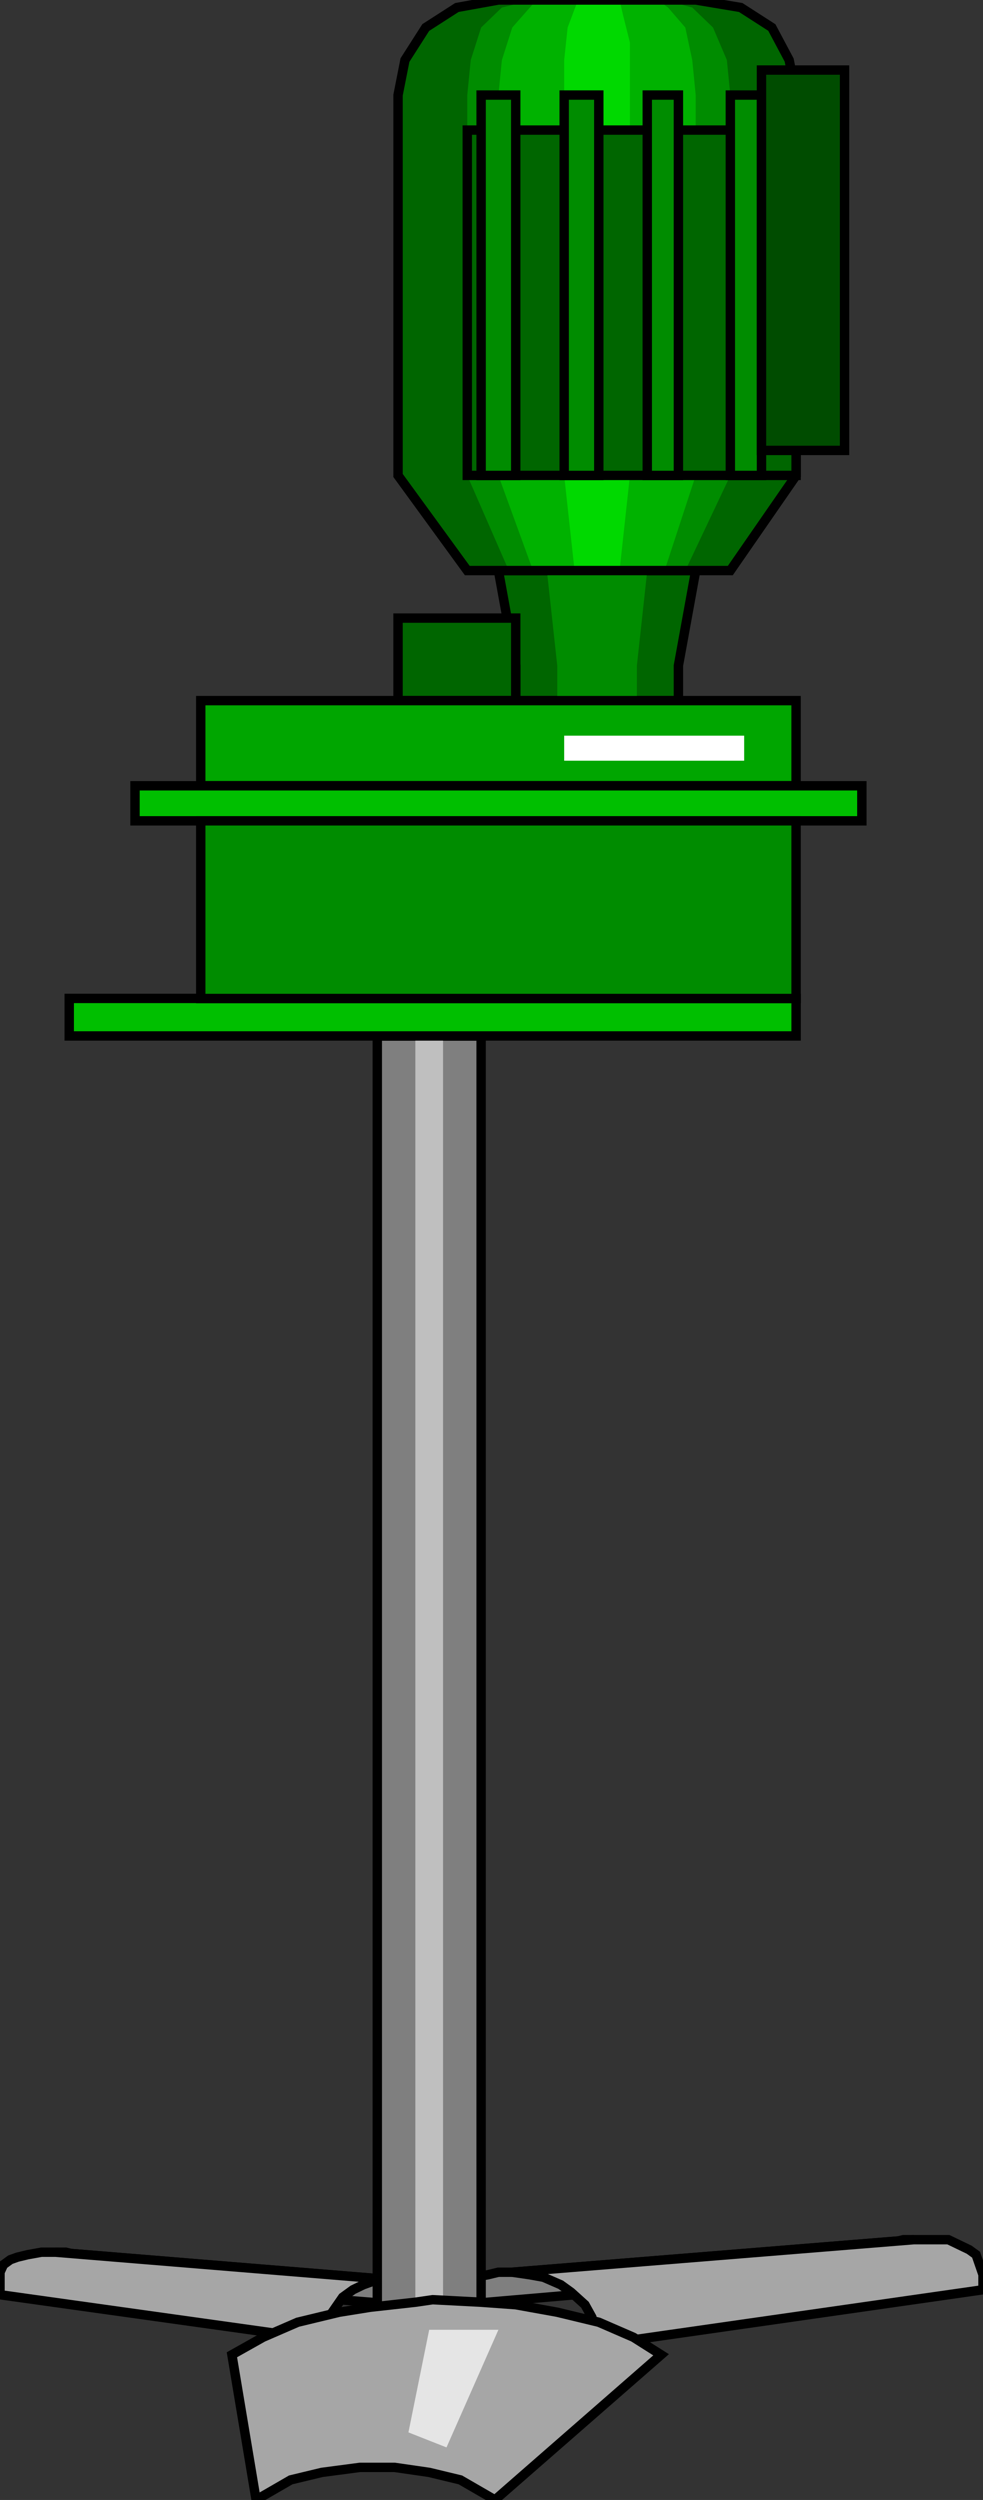 <svg width="59" height="150" viewBox="0 0 59 150" fill="none" xmlns="http://www.w3.org/2000/svg">
<rect x="0" y="0" width="59" height="150" fill="#333333" stroke="none"/>
<g clip-path="url(#clip0_2109_210648)">
<path d="M54.845 134.383L30.747 136.335H29.916L29.292 136.485L28.461 136.635L27.838 136.935L27.215 137.236L26.592 137.536L26.176 137.986L25.761 138.437L50.275 136.335L50.69 135.884L51.106 135.584L51.729 135.134L52.352 134.833L52.975 134.683L53.599 134.533L54.222 134.383H54.845Z" fill="#7F7F7F" stroke="black" stroke-width="0.563"/>
<path d="M59 137.386V136.485L58.792 135.884L58.584 135.284L58.169 134.983L57.545 134.683L56.922 134.383H55.883H54.845L30.746 136.335L31.785 136.485L32.616 136.635L33.654 137.086L34.278 137.536L35.109 138.287L35.524 139.037L35.732 139.788L35.94 140.689L59 137.386Z" fill="#A6A6A6" stroke="black" stroke-width="0.563"/>
<path d="M3.324 135.133L23.476 136.784H24.307L24.93 136.935L25.553 137.085L26.176 137.235L26.592 137.535L27.007 137.836L27.423 138.136L27.838 138.586L7.271 136.935L7.064 136.484L6.648 136.184L6.025 135.884L5.609 135.583L4.986 135.433L4.571 135.283L3.947 135.133H3.324Z" fill="#7F7F7F" stroke="black" stroke-width="0.563"/>
<path d="M0 137.685V136.935V136.334L0.208 135.884L0.623 135.583L1.039 135.433L1.662 135.283L2.493 135.133H3.324L23.475 136.784H22.644L21.813 137.085L21.19 137.385L20.567 137.836L20.151 138.436L19.736 139.037L19.32 139.637V140.388L0 137.685Z" fill="#A6A6A6" stroke="black" stroke-width="0.563"/>
<path d="M22.645 62.164H28.877V142.945H22.645V62.164Z" fill="#7F7F7F" stroke="black" stroke-width="0.563"/>
<path d="M24.93 62.164H26.592V142.945H24.93V62.164Z" fill="#BFBFBF"/>
<path d="M30.954 39.94V42.042H40.718V39.94L41.757 34.234H29.915L30.954 39.94Z" fill="#006600" stroke="black" stroke-width="0.563"/>
<path d="M33.447 39.94V42.042H38.226V39.94L38.849 34.234H32.824L33.447 39.94Z" fill="#008C00"/>
<path d="M23.891 5.706V28.529L28.046 34.234H43.834L47.782 28.529V5.706L47.366 3.604L46.327 1.652L44.458 0.45L41.757 0H29.915L27.422 0.45L25.553 1.652L24.306 3.604L23.891 5.706Z" fill="#006600"/>
<path d="M28.046 5.706V28.529L30.539 34.234H41.134L43.835 28.529V5.706L43.627 3.604L42.796 1.652L41.549 0.45L39.887 0H31.993L30.123 0.45L28.877 1.652L28.254 3.604L28.046 5.706Z" fill="#008C00"/>
<path d="M29.915 5.706V28.529L31.992 34.234H39.887L41.757 28.529V5.706L41.549 3.604L41.133 1.652L40.095 0.45L39.471 0H38.848H32.824H32.2L30.746 1.652L30.123 3.604L29.915 5.706Z" fill="#00B200"/>
<path d="M33.862 5.706V28.529L34.486 34.234H37.186L37.809 28.529V4.505V2.553L37.394 0.901L37.186 0H36.771H34.901H34.693L34.07 1.652L33.862 3.604V5.706Z" fill="#00D900"/>
<path d="M23.891 5.706V28.529L28.046 34.234H43.834L47.782 28.529V5.706L47.366 3.604L46.327 1.652L44.458 0.45L41.757 0H29.915L27.422 0.45L25.553 1.652L24.306 3.604L23.891 5.706Z" stroke="black" stroke-width="0.563"/>
<path d="M23.891 37.086H30.954V42.041H23.891V37.086Z" fill="#006600" stroke="black" stroke-width="0.563"/>
<path d="M28.046 7.805H47.782V28.525H28.046V7.805Z" fill="#006600" stroke="black" stroke-width="0.563"/>
<path d="M28.877 5.703H30.954V28.526H28.877V5.703Z" fill="#008C00" stroke="black" stroke-width="0.563"/>
<path d="M33.862 5.703H35.94V28.526H33.862V5.703Z" fill="#008C00" stroke="black" stroke-width="0.563"/>
<path d="M38.849 5.703H40.718V28.526H38.849V5.703Z" fill="#008C00" stroke="black" stroke-width="0.563"/>
<path d="M43.835 5.703H45.705V28.526H43.835V5.703Z" fill="#008C00" stroke="black" stroke-width="0.563"/>
<path d="M45.704 4.203H50.69V27.026H45.704V4.203Z" fill="#004C00" stroke="black" stroke-width="0.563"/>
<path d="M47.781 42.039H12.049V47.144H47.781V42.039Z" fill="#00A600" stroke="black" stroke-width="0.563"/>
<path d="M51.729 47.148H8.103V49.251H51.729V47.148Z" fill="#00BF00" stroke="black" stroke-width="0.563"/>
<path d="M47.782 59.906H4.155V62.158H47.782V59.906Z" fill="#00BF00" stroke="black" stroke-width="0.563"/>
<path d="M47.781 49.25H12.049V59.911H47.781V49.25Z" fill="#008C00" stroke="black" stroke-width="0.563"/>
<path d="M33.862 44.141H44.665V45.642H33.862V44.141Z" fill="white"/>
<path d="M15.373 149.996L13.919 141.288L15.789 140.237L17.866 139.336L20.359 138.735L22.229 138.435L24.93 138.135L25.968 137.984L28.877 138.135L30.954 138.285L33.447 138.735L35.94 139.336L38.017 140.237L39.679 141.288L29.708 149.996L27.63 148.795L25.761 148.345L23.683 148.044H21.606L19.32 148.345L17.451 148.795L15.373 149.996Z" fill="#A6A6A6" stroke="black" stroke-width="0.563"/>
<path d="M24.514 145.945L25.76 139.789H29.915L26.799 146.846L24.514 145.945Z" fill="#E5E5E5"/>
</g>
<defs>
<clipPath id="clip0_2109_210648">
<rect width="59" height="150" fill="white"/>
</clipPath>
</defs>
</svg>
